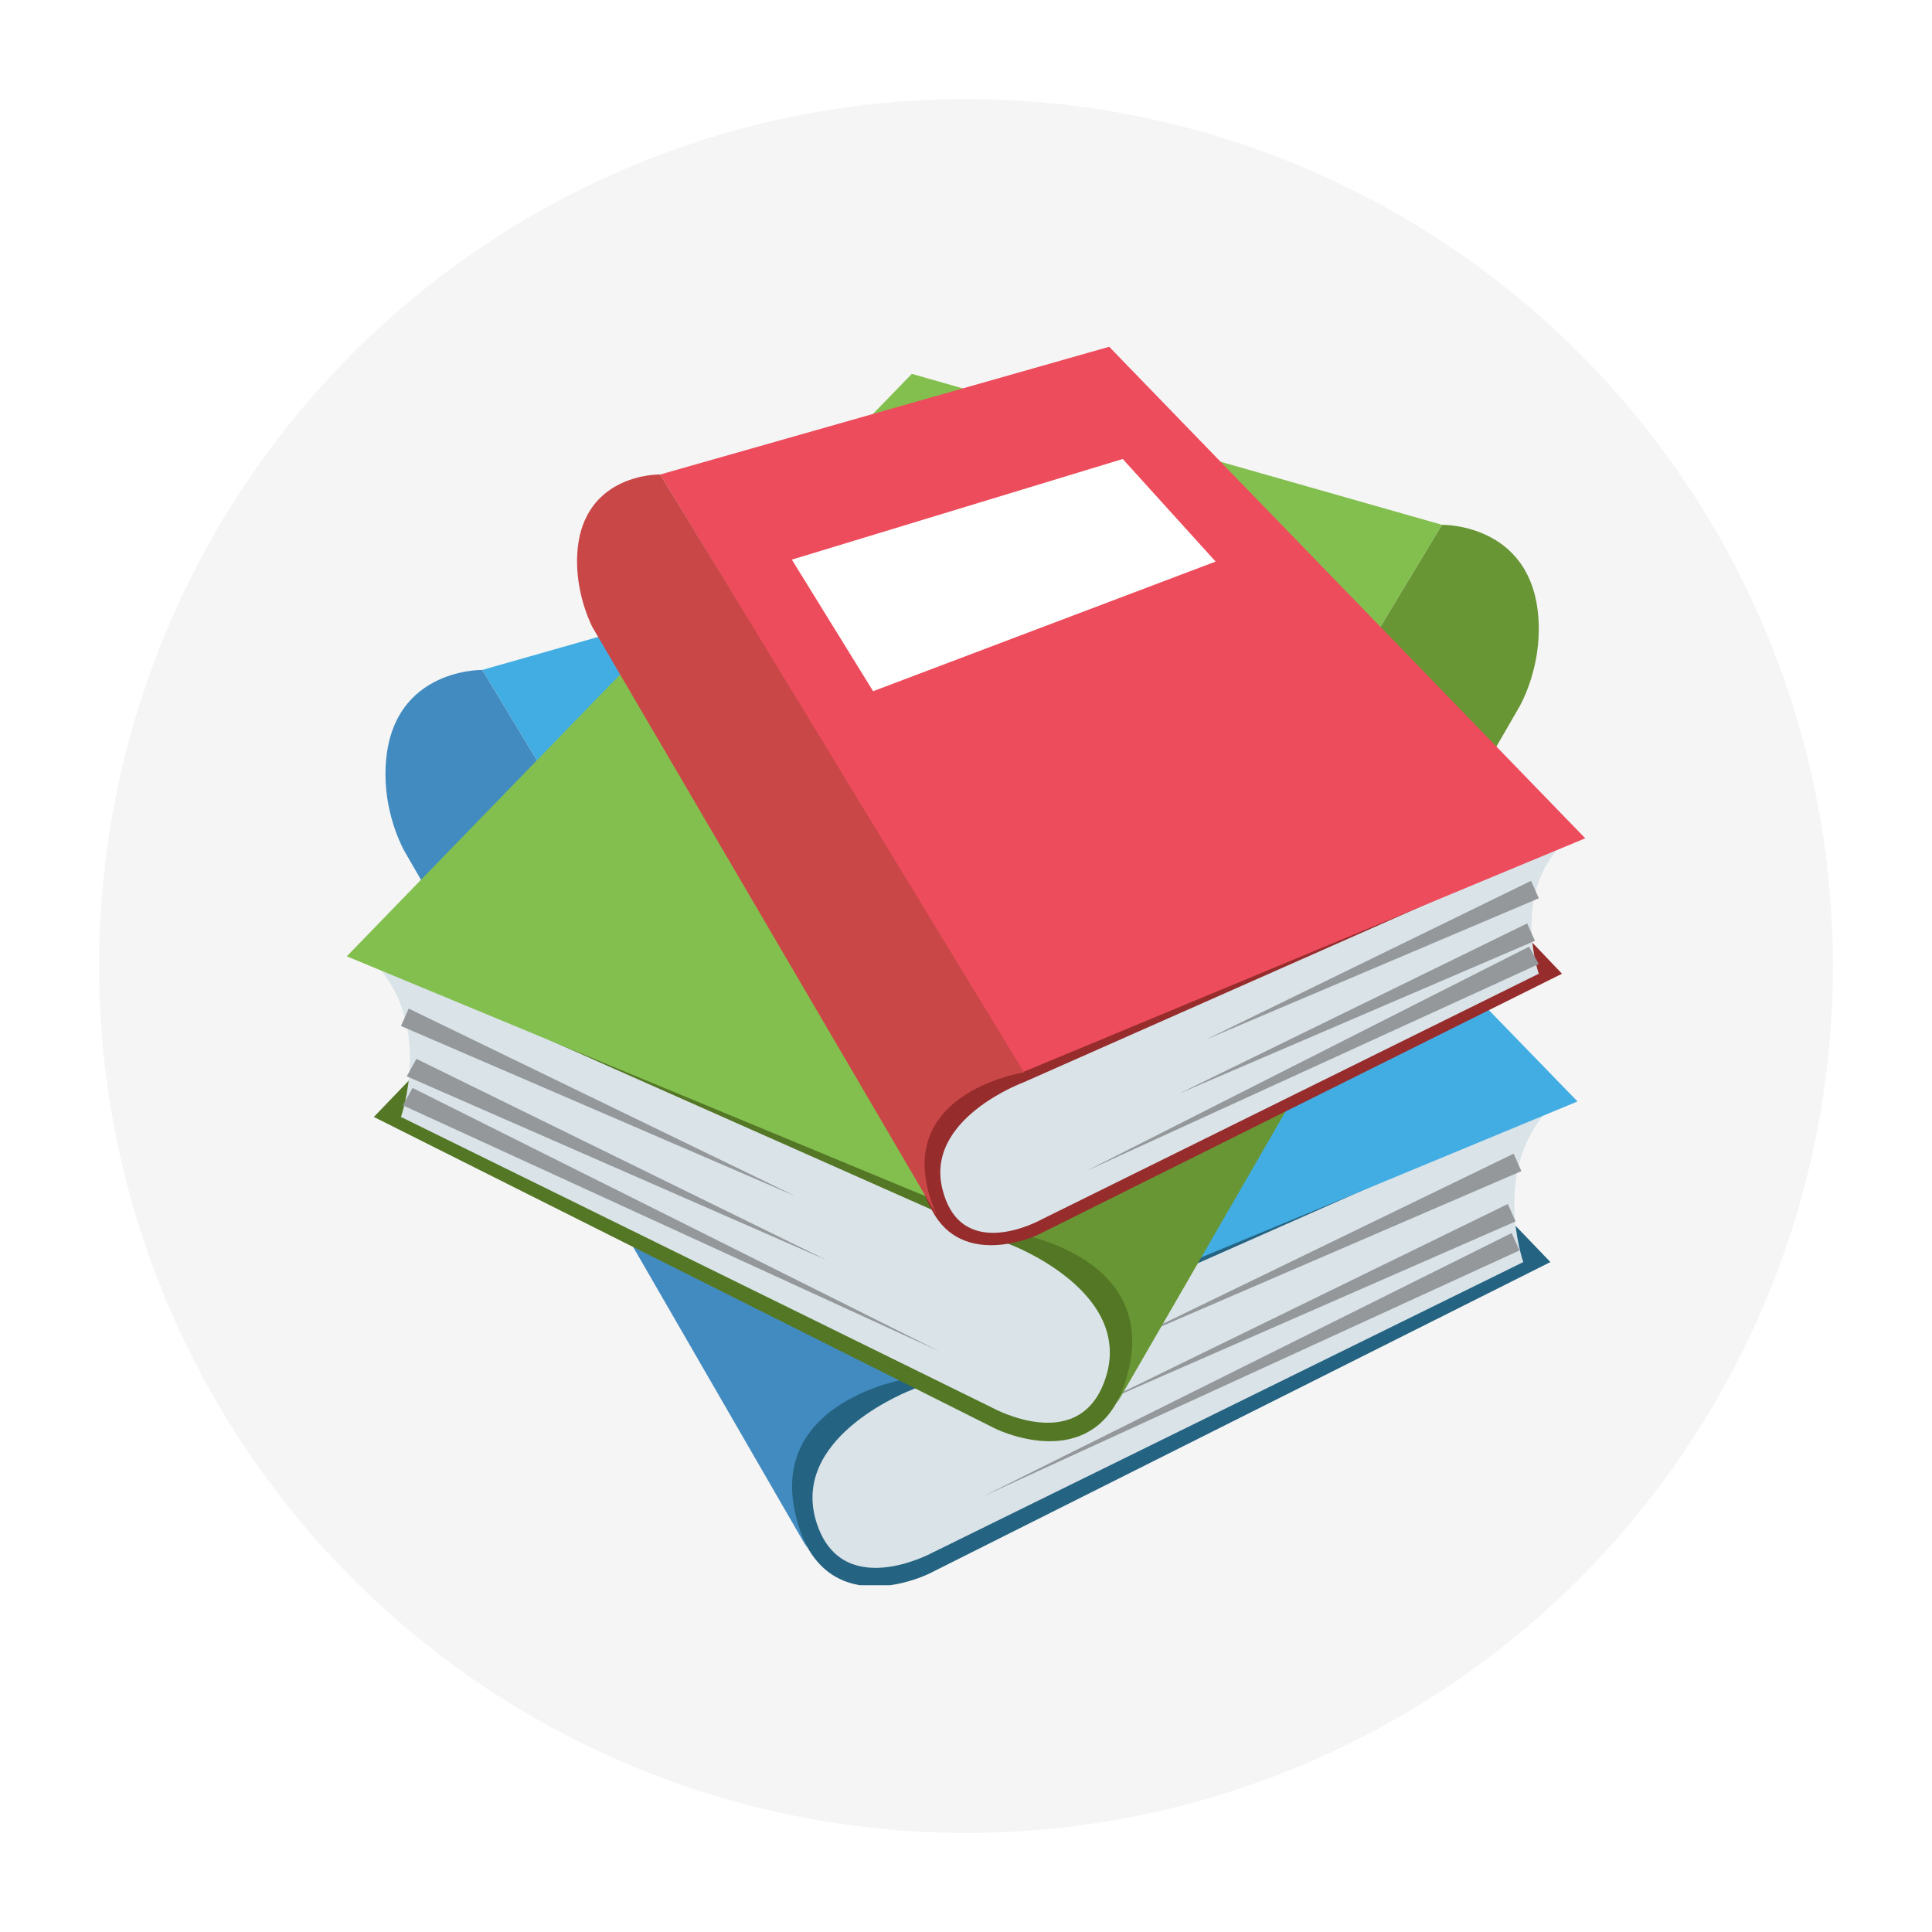 <svg width="78" height="78" viewBox="0 0 78 78" fill="none" xmlns="http://www.w3.org/2000/svg">
<g filter="url(#filter0_d_25_2607)">
<circle cx="39" cy="39" r="35" fill="#F5F5F5"/>
</g>
<g clip-path="url(#clip0_25_2607)">
<path d="M56.891 45.016L62.594 50.953L37.516 63.531C37.516 63.531 34.234 65.172 32.672 62.594C26.422 52.438 56.891 45.016 56.891 45.016Z" fill="#256382"/>
<path d="M36.812 56.109C36.812 56.109 32.047 57.906 32.906 61.266C33.844 64.781 37.672 62.672 37.672 62.672L61.5 50.953C61.5 50.953 60.172 47.203 62.594 44.703L36.812 56.109Z" fill="#D9E3E8"/>
<path d="M40.875 20.953L63.688 44.469L36.734 55.641L19.469 27.047L40.875 20.953Z" fill="#42ADE2"/>
<path d="M61.422 47.281L45.484 54.156L61.109 46.578L61.422 47.281ZM61.188 49.312L44.234 56.734L60.875 48.609L61.188 49.312ZM61.344 50.484L39.703 60.406L61.031 49.781L61.344 50.484Z" fill="#94989B"/>
<path d="M32.594 62.516C29.938 56.656 36.734 55.641 36.734 55.641L19.469 27.047C19.469 27.047 15.562 26.969 15.562 31.266C15.562 33.062 16.344 34.391 16.344 34.391L32.594 62.516Z" fill="#428BC1"/>
<path d="M20.797 39.156L15.094 45.094L40.172 57.672C40.172 57.672 43.453 59.312 45.016 56.734C51.266 46.578 20.797 39.156 20.797 39.156Z" fill="#547725"/>
<path d="M40.797 50.25C40.797 50.25 45.562 52.047 44.703 55.406C43.766 58.922 40.016 56.812 40.016 56.812L16.188 45.094C16.188 45.094 17.516 41.344 15.094 38.844L40.797 50.25Z" fill="#D9E3E8"/>
<path d="M36.812 15.094L14 38.609L40.953 49.781L58.219 21.188L36.812 15.094Z" fill="#83BF4F"/>
<path d="M16.5 40.719L32.125 48.297L16.188 41.422L16.5 40.719ZM16.812 42.75L33.375 50.875L16.422 43.453L16.812 42.75ZM16.656 43.922L37.906 54.547L16.266 44.625L16.656 43.922Z" fill="#94989B"/>
<path d="M45.094 56.656C47.75 50.797 40.953 49.781 40.953 49.781L58.219 21.188C58.219 21.188 62.125 21.109 62.125 25.406C62.125 27.203 61.344 28.531 61.344 28.531L45.094 56.656Z" fill="#699635"/>
<path d="M58.297 34.312L63.062 39.312L41.891 49.859C41.891 49.859 39.078 51.188 37.75 49.078C32.594 40.562 58.297 34.312 58.297 34.312Z" fill="#962C2C"/>
<path d="M41.344 43.688C41.344 43.688 37.281 45.172 38.062 48.062C38.844 51.031 42.047 49.234 42.047 49.234L62.125 39.312C62.125 39.312 61.031 36.188 63.062 34.078L41.344 43.688Z" fill="#D9E3E8"/>
<path d="M44.781 14L64 33.844L41.266 43.297L26.656 19.156L44.781 14Z" fill="#ED4C5C"/>
<path d="M45.328 18.531L49.078 22.672L35.25 27.906L31.969 22.594L45.328 18.531Z" fill="white"/>
<path d="M62.125 36.266L48.688 41.969L61.812 35.562L62.125 36.266ZM61.969 37.984L47.594 44.156L61.656 37.281L61.969 37.984ZM62.125 38.922L43.844 47.281L61.734 38.219L62.125 38.922Z" fill="#94989B"/>
<path d="M37.828 49.078C35.641 44.156 41.344 43.297 41.344 43.297L26.656 19.156C26.656 19.156 23.297 19.078 23.297 22.672C23.297 24.156 23.922 25.328 23.922 25.328L37.828 49.078Z" fill="#C94747"/>
</g>
<defs>
<filter id="filter0_d_25_2607" x="0" y="0" width="78" height="78" filterUnits="userSpaceOnUse" color-interpolation-filters="sRGB">
<feFlood flood-opacity="0" result="BackgroundImageFix"/>
<feColorMatrix in="SourceAlpha" type="matrix" values="0 0 0 0 0 0 0 0 0 0 0 0 0 0 0 0 0 0 127 0" result="hardAlpha"/>
<feOffset/>
<feGaussianBlur stdDeviation="2"/>
<feComposite in2="hardAlpha" operator="out"/>
<feColorMatrix type="matrix" values="0 0 0 0 0 0 0 0 0 0 0 0 0 0 0 0 0 0 0.14 0"/>
<feBlend mode="normal" in2="BackgroundImageFix" result="effect1_dropShadow_25_2607"/>
<feBlend mode="normal" in="SourceGraphic" in2="effect1_dropShadow_25_2607" result="shape"/>
</filter>
<clipPath id="clip0_25_2607">
<rect width="50" height="50" fill="white" transform="translate(14 14)"/>
</clipPath>
</defs>
</svg>
